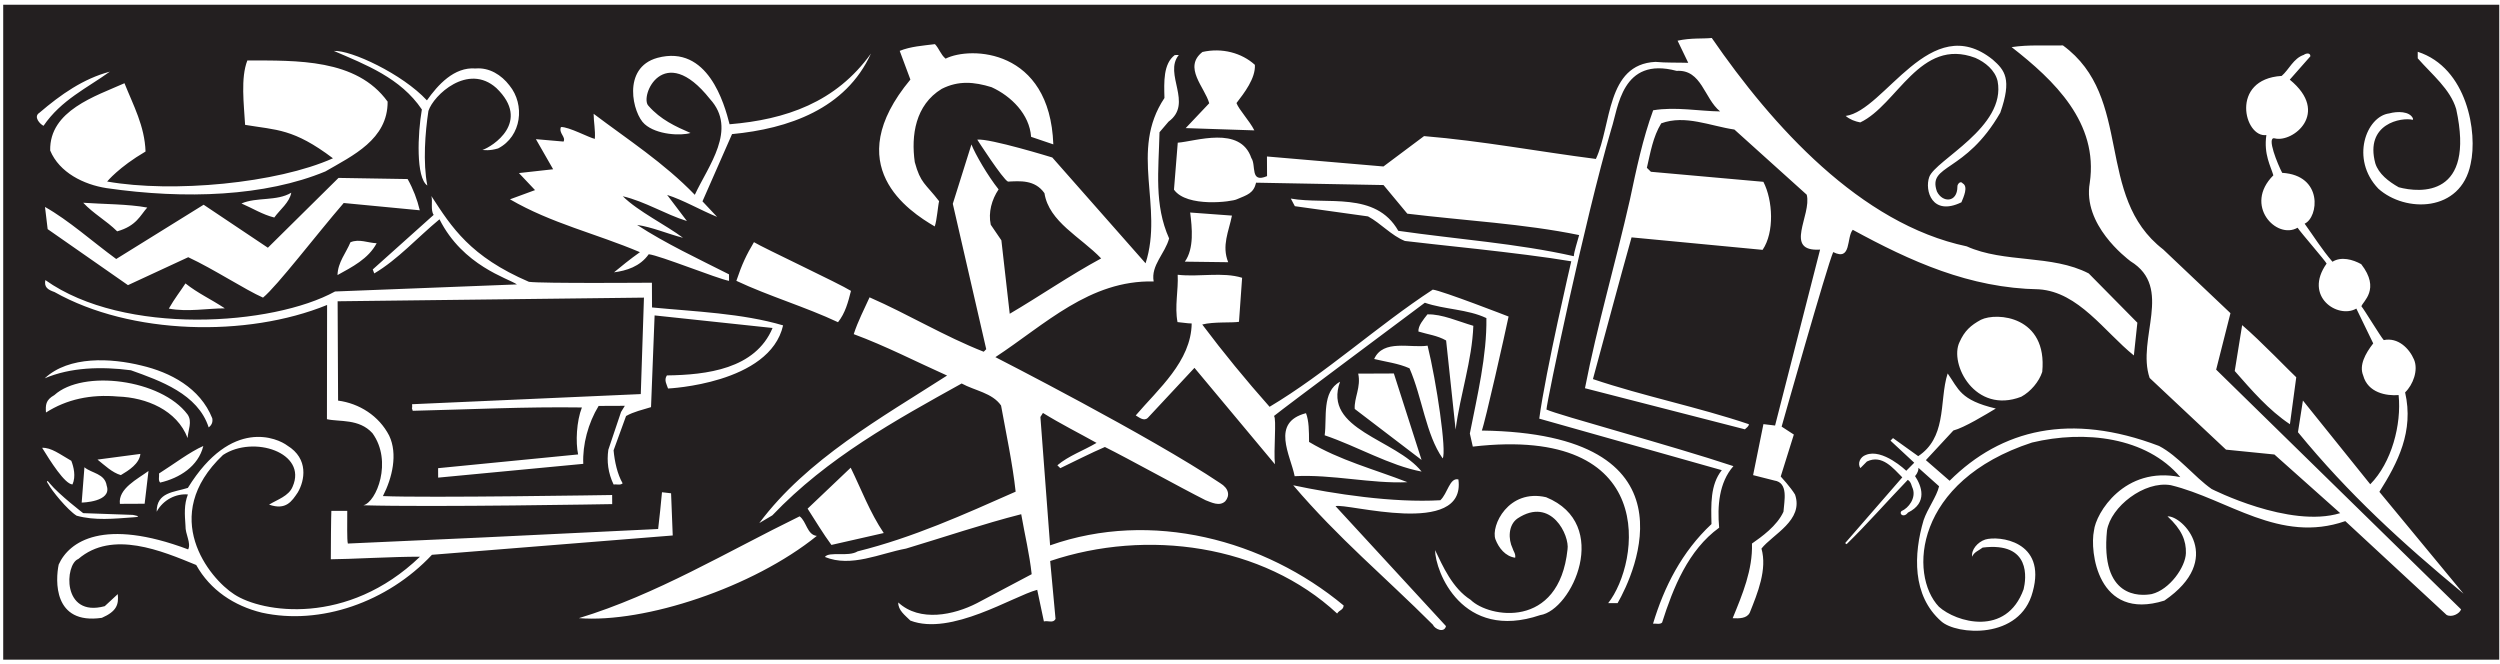 <?xml version="1.0" encoding="UTF-8"?>
<svg xmlns="http://www.w3.org/2000/svg" xmlns:xlink="http://www.w3.org/1999/xlink" width="508pt" height="135pt" viewBox="0 0 508 135" version="1.1">
<g id="surface1">
<path style=" stroke:none;fill-rule:nonzero;fill:rgb(13.73%,12.16%,12.549%);fill-opacity:1;" d="M 0.652 0.961 L 0.652 134.043 L 507.848 134.043 L 507.848 0.961 Z M 455.605 66.066 C 459.172 69.078 465.867 76.043 466.598 76.66 L 465.312 86.203 C 461.012 83.34 457.59 79.363 454.098 75.387 Z M 404.926 12.117 C 407.379 14.266 408.855 16.074 406.461 22.895 C 399.328 35.297 391.605 33.324 393.59 38.926 C 394.707 41.215 397.742 41.234 397.746 37.918 C 397.695 37.484 398.34 36.609 398.84 37.273 C 399.984 37.926 398.996 40.062 398.559 41.109 C 392.59 44.004 391.059 38.703 392.02 35.977 C 393.246 32.504 407.73 25.844 405.91 16.465 C 405.383 14.246 403.379 12.633 401.379 11.754 C 390.121 7.52 385.527 21.332 378.004 24.875 C 376.895 24.66 375.93 24.293 375.039 23.559 C 383.02 22.484 392.262 1.945 404.926 12.117 Z M 244.336 10.562 C 248.324 9.656 252.32 10.75 254.992 13.176 C 255.156 15.91 252.797 18.938 251.254 20.941 C 251.762 22.316 253.922 24.562 254.883 26.492 L 240.934 26.031 L 245.715 20.98 C 244.812 17.734 240.355 13.688 244.336 10.562 Z M 182.82 10.336 C 185.035 9.438 187.547 9.277 189.984 8.969 C 190.879 9.926 191.105 11.035 192.145 11.918 C 197.16 9.379 213.34 9.828 214.035 29.336 L 209.52 27.805 C 209.199 23.223 205.488 19.543 201.484 17.715 C 197.934 16.621 194.75 16.34 191.359 18.059 C 185.977 21.336 185.117 27.551 185.883 32.945 C 187.051 37.27 188.035 37.27 190.828 40.883 C 190.613 41.625 190.371 44.84 189.938 46.012 C 184.672 42.93 170.457 33.652 184.992 16.164 Z M 113.984 25.812 C 115.535 25.73 119.762 28.004 120.871 28.219 C 121.004 26.426 120.633 24.82 120.625 23.121 C 127.527 28.336 134.941 33.109 141.184 39.586 C 143.891 33.73 149.918 26.309 144.27 20.125 C 134.805 8.188 129.875 19.688 131.781 21.516 C 134.234 24.312 137.273 25.703 140.312 27.02 C 138.391 27.621 133.438 27.422 130.984 25.215 C 128.609 23.156 126.262 13.773 133.59 11.754 C 143.84 9.008 147.195 21.113 148.25 25.25 C 159.633 24.309 169.855 20.82 176.98 10.879 C 171.859 22.141 160.203 26.16 148.75 27.25 L 142.742 40.91 L 145.715 44.074 C 142.305 42.684 138.82 40.633 135.562 39.609 L 139.582 44.914 C 135.137 43.531 131.133 40.965 126.547 39.875 C 129.664 42.965 135.371 45.75 138.785 48.32 C 135.676 47.523 132.488 46.133 129.453 45.703 C 135.312 49.52 141.91 52.594 148.133 55.746 L 148.141 57.074 C 145.645 56.59 134.156 51.934 131.824 51.66 C 130.039 54.191 127.246 55.012 124.77 55.336 C 126.02 54.293 128.121 52.582 130.035 51.242 C 121.07 47.438 112.078 45.414 103.629 40.5 L 108.719 38.629 L 105.449 35.168 C 107.816 34.934 110.031 34.629 112.398 34.395 L 108.895 28.277 L 114.516 28.766 C 115.027 27.805 113.473 27.07 113.984 25.812 Z M 133.016 64.094 L 132.289 82.73 C 130.555 83.27 128.785 83.652 127.215 84.535 L 124.68 91.508 C 124.895 93.801 125.438 96.332 126.52 98.211 C 126.078 98.656 125.266 98.363 124.676 98.441 C 123.555 96.082 123.281 93.754 123.613 91.391 L 126.195 83.715 C 126.48 83.273 126.758 82.836 126.965 82.461 L 121.641 82.484 C 119.516 85.969 118.352 90.336 118.52 94.254 L 89.031 97.055 L 89.023 95.133 L 117.473 92.34 C 116.945 89.828 117.145 85.609 118.242 82.797 C 106.633 82.629 95.621 83.199 83.867 83.473 C 83.488 82.293 83.867 83.473 83.734 82.137 L 130.207 80.078 L 130.852 60.477 L 68.605 61.219 L 68.699 81.402 C 72.988 81.973 76.992 84.469 79.082 88.523 C 80.859 92.254 79.715 97.098 77.809 100.805 C 86.719 101.199 124.387 100.586 124.387 100.586 L 124.398 102.434 C 124.398 102.434 87.812 103.09 73.828 102.672 C 76.484 102.066 79.832 93.738 75.68 88.023 C 72.973 85.027 68.949 85.758 66.434 85.18 L 66.465 61.969 C 50.156 68.621 26.566 68.066 11.074 59.344 C 9.75 58.875 8.926 58.391 9.215 56.91 C 25.238 68.297 55.445 66.184 68.082 59.23 L 105.039 57.793 C 103.258 56.547 94.059 54.027 89.305 44.559 C 84.809 48.277 80.84 52.73 76.047 55.562 L 75.746 54.75 L 88.121 43.664 C 87.453 42.707 87.957 40.867 87.656 39.836 C 91.812 46.25 95.582 52.148 107.477 57.266 C 110.066 57.629 132.469 57.445 132.469 57.445 L 132.492 62.473 C 141.219 63.32 150.758 63.645 159.125 66.117 C 156.438 78.016 135.746 78.945 135.746 78.945 C 135.523 78.207 134.852 77.246 135.512 76.285 C 143.57 76.172 153.473 75.016 156.984 66.645 Z M 19.809 93.387 L 28.527 92.234 C 28.316 94.234 26.18 95.574 24.555 96.543 C 22.781 96.031 21.293 94.562 19.809 93.387 Z M 16.598 102.125 L 17.156 94.949 C 18.641 96.199 21.301 96.188 21.684 98.699 C 22.809 102.023 16.598 102.125 16.598 102.125 Z M 30.172 95.703 L 29.391 102.359 L 24.363 102.383 C 23.977 99.281 27.961 97.34 30.172 95.703 Z M 23.965 80.574 C 18.418 80.082 13.543 81.141 9.34 83.824 C 9.258 82.344 9.223 81.301 11.043 80.285 C 16.84 75.02 32.746 77.059 38.102 84.207 C 39.145 85.68 38.191 87.387 38.125 89.012 C 35.953 83.328 29.73 80.77 23.965 80.574 Z M 32.316 96.211 C 35.266 94.348 38.582 91.82 41.312 90.625 C 40.297 94.77 36.465 97.152 32.547 98.059 C 32.102 97.617 32.395 96.801 32.316 96.211 Z M 26.602 75.238 C 20.609 74.453 14.324 74.633 9.086 76.875 C 14.02 72.266 22.586 72.758 28.742 74.277 C 34.59 75.652 40.664 78.797 43.133 84.996 C 43.285 85.809 42.992 86.402 42.402 86.848 C 40.227 80.055 32.527 77.355 26.602 75.238 Z M 23.613 52.629 L 41.379 41.602 L 54.434 50.34 L 68.785 36.152 L 82.832 36.383 C 83.949 38.375 84.773 40.516 85.301 42.73 L 69.844 41.25 C 64.328 47.633 56.344 58.102 53.445 60.477 C 49.797 58.863 43.438 54.68 38.25 52.266 L 26.004 57.941 L 9.684 46.559 L 9.145 42.051 C 13.965 44.762 18.789 49.102 23.613 52.629 Z M 16.906 41.199 C 20.676 41.477 26.074 41.453 29.922 42.176 C 28.488 43.762 27.742 45.902 23.809 47.008 C 21.578 44.801 19.059 43.48 16.906 41.199 Z M 49.066 41.348 C 52.164 40 56.238 40.941 59.188 39.156 C 58.824 41.152 56.91 42.566 55.734 44.199 C 53.367 43.617 51.289 42.297 49.066 41.348 Z M 76.535 49.426 C 74.848 52.613 71.531 54.254 68.582 55.895 C 68.641 53.305 70.332 51.375 71.211 49.227 C 72.98 48.48 74.762 49.359 76.535 49.426 Z M 45.691 62.656 C 42.25 62.652 38.078 63.43 34.305 62.707 C 35.555 60.531 36.582 59.297 37.684 57.59 C 40.281 59.648 42.742 60.711 45.691 62.656 Z M 149.629 57.066 C 150.785 53.633 151.66 51.801 153.203 49.207 C 155.176 50.414 170.555 57.617 172.918 59.105 C 172.34 61.398 171.758 63.617 170.285 65.473 C 163.766 62.398 156.148 60.141 149.629 57.066 Z M 86.75 20.395 C 88.953 17.277 92.266 13.566 96.629 13.914 C 99.438 13.68 101.883 15.223 103.52 17.359 C 106.719 21.262 106.008 27.699 101.215 30.16 C 99.426 30.699 98.363 30.473 98.035 30.473 C 100.027 29.797 108.023 24.781 100.859 17.887 C 95.098 12.734 88.078 19.352 87.055 22.535 C 86.387 26.922 85.922 33.039 86.832 37.695 C 84.5 36.125 84.859 27.203 85.723 22.246 C 81.406 15.836 74.297 13.133 67.848 10.352 C 71.25 10.125 81.75 15 86.75 20.395 Z M 29.574 30.789 C 24.121 33.984 21.773 36.887 21.773 36.887 C 35.074 39.238 56.281 37.262 67.656 32.164 C 59.609 26.098 56.242 26.453 49.805 25.371 C 49.566 21.16 48.875 15.84 50.262 12.285 C 60.242 12.312 72.441 11.883 78.766 20.652 C 78.801 28.344 71.645 31.629 66.117 34.836 C 53.914 39.898 37.703 40.555 21.621 38.223 C 17.035 37.504 12.07 35.086 10.199 30.586 C 10.016 22.453 19.465 19.523 25.293 16.91 C 27.09 21.41 29.402 25.617 29.574 30.789 Z M 8.02 22.906 C 12.367 19.188 16.934 15.988 22.324 14.559 C 17.684 17.906 12.445 20.297 8.848 25.562 C 8.18 25.27 6.695 23.727 8.02 22.906 Z M 14.488 93.633 C 14.957 94.828 15.465 96.805 14.73 98.438 C 13.168 98.391 10.199 93.652 8.562 90.996 C 10.406 90.914 12.145 92.293 14.488 93.633 Z M 10.105 98.219 C 12.016 100.531 16.902 104.27 16.902 104.27 L 26.938 104.625 C 26.938 104.625 29.387 105 27.023 105.125 C 23.098 105.41 19.293 105.809 15.574 104.793 C 13.715 103.645 10.418 99.57 9.84 98.395 C 9.277 97.648 9.605 97.484 10.105 98.219 Z M 53.223 124.496 C 47.559 123.117 42.707 119.895 39.871 114.809 C 32.91 111.957 22.832 107.641 15.91 113.59 C 13.168 114.598 12.508 125.551 21.281 123.176 L 23.93 120.723 C 24.16 122.863 23.68 124.238 20.699 125.543 C 10.75 127 11.273 117.824 11.926 114.715 C 14.043 110 21.055 105.18 38.23 111.637 C 38.891 110.375 37.625 108.531 37.691 106.832 C 37.531 104.539 37.375 102.547 38.18 100.473 C 35.812 100.262 33.156 101.531 31.836 103.977 C 31.816 99.984 35.367 100.039 38.172 99.141 C 47.066 84.75 56.461 89.074 58.391 90.543 C 62.758 93.215 61.938 97.648 60.504 100.07 C 59.309 101.84 58.125 103.75 54.676 102.539 C 56.375 101.5 58.684 100.809 59.461 98.887 C 62.512 91.98 51.504 88.367 45.312 92.453 C 32.199 104.879 42.547 117.531 47.594 120.77 C 53.223 124.496 70.562 127.305 85.34 113.125 C 80.172 113.094 70.727 113.641 67.223 113.645 C 67.215 111.574 67.277 104.551 67.332 103.809 L 70.562 103.809 C 70.574 106.102 70.48 109.727 70.684 110.449 L 98.105 109.211 L 133.734 107.492 C 134.02 104.977 134.305 102.461 134.516 100.023 L 136.363 100.234 L 136.699 108.809 L 87.773 112.734 C 78.723 122.391 65.066 127.102 53.223 124.496 Z M 117.629 125.609 C 133.43 120.801 147.656 112.16 162.484 104.918 C 163.895 105.949 163.98 108.684 165.98 108.895 C 153.016 119.379 131.023 126.648 117.629 125.609 Z M 164.105 103.359 L 172.863 95.035 C 175.027 99.465 176.75 104.113 179.578 108.312 L 168.945 110.73 C 167.309 108.52 165.668 105.789 164.105 103.359 Z M 271.707 124.668 C 256.559 110.617 233.031 107.398 213.395 113.996 L 214.484 125.746 C 214.047 126.711 212.934 126.051 212.121 126.277 L 210.762 119.852 C 205.887 121.129 193.238 129.277 184.988 126.105 C 183.871 125.004 182.465 123.973 182.531 122.422 C 186.91 126.469 193.855 124.957 198.5 122.57 L 209.637 116.676 C 209.176 112.465 208.27 108.844 207.512 104.488 C 199.828 106.445 191.855 109.145 184.105 111.473 C 178.785 112.457 172.961 115.367 167.625 113.176 C 168.434 111.988 172.355 113.227 174.273 112.035 C 185.5 109.246 195.902 104.539 206.379 99.906 C 205.762 94.219 204.402 87.867 203.414 82.398 C 201.629 79.82 198.078 79.395 195.41 77.926 C 181.988 85.383 168.121 92.988 156.938 104.723 L 154.285 106.289 C 163.984 93.305 179.102 84.879 192.445 76.312 C 186.07 73.461 179.996 70.309 173.477 67.898 C 174.344 65.223 175.598 62.863 176.695 60.418 C 184.547 63.855 191.891 68.332 199.891 71.473 L 200.402 70.953 L 193.609 41.41 L 197.395 29.352 C 198.176 31.34 200.684 35.684 202.914 38.484 C 201.52 40.559 200.789 43.152 201.32 45.664 L 203.48 48.832 L 205.176 63.758 C 211.148 60.258 217.414 55.938 223.754 52.508 C 219.594 48.164 213.148 45.09 212.234 39.254 C 210.289 36.465 207.191 36.793 204.82 36.902 C 203.766 36.43 198.578 28.375 198.578 28.375 C 201.051 28.07 213.824 32 213.824 32 L 232.781 53.5 C 236.496 41.949 229.422 30.672 236.617 19.914 C 236.527 16.664 236.359 12.969 238.719 11.184 L 239.531 11.18 C 236.371 15.035 242.535 20.996 237.449 24.719 L 235.613 26.871 C 235.43 34.711 234.5 41.59 237.562 48.449 C 236.762 51.484 233.816 53.941 234.426 57.191 C 221.41 56.883 212.359 65.945 202.262 72.57 C 202.262 72.57 233.684 88.617 247.922 98.16 C 249.758 99.266 249.934 100.738 248.977 101.852 C 247.797 102.969 246.168 102.09 244.98 101.648 C 239.695 98.988 229.168 93.133 224.516 90.828 C 222.156 91.816 217.336 94.227 215.453 95.133 L 214.855 94.543 C 217.141 92.613 220.168 91.562 222.82 89.996 C 219.41 88.09 215.484 86.113 211.926 83.91 L 211.41 84.727 L 213.379 110.816 C 233.977 103.551 256.922 109.652 273.031 123.035 C 272.961 123.996 272.148 123.926 271.707 124.668 Z M 288.871 95.824 C 282.359 94.598 275.836 90.711 269.172 88.449 C 269.672 84.898 268.539 79.582 272.301 77.566 C 268.723 87.344 283.594 89.195 288.871 95.824 Z M 275.988 75.922 L 283.234 75.891 C 285.109 81.723 286.984 87.555 288.863 93.461 L 275.281 83.098 C 275.125 80.883 276.594 78.656 275.988 75.922 Z M 290.086 70.238 C 291.895 77.551 294 91.875 293.148 93.145 C 289.727 88.281 289.023 80.816 286.41 74.84 C 284.113 73.816 281.598 73.531 279.23 72.949 C 281.059 68.875 286.613 70.773 290.086 70.238 Z M 288.223 67.363 C 288.145 66.18 289.246 64.918 290.055 63.879 C 293.012 63.793 296.348 65.328 299.383 66.203 C 299.117 73.301 296.711 80.113 295.781 87.289 L 293.852 69.188 C 292.07 68.16 290.074 67.945 288.223 67.363 Z M 286 97.984 C 278.605 98.312 270.688 96.355 263.074 96.762 C 262.238 92.477 258.145 85.84 265.379 83.957 C 265.98 85.508 265.988 87.578 266 89.797 C 272.227 93.539 279.258 95.352 286 97.984 Z M 291.16 126.941 C 281.211 117.008 272.078 109.508 262.785 98.609 C 270.941 100.348 283.062 102.211 292.672 101.648 C 294.145 100.312 294.57 96.98 296.348 97.418 C 297.953 109.344 273.449 102.109 271.383 102.855 L 293.824 127.227 C 293.465 128.707 291.535 127.828 291.16 126.941 Z M 312.965 124.992 C 297.078 130.371 291.629 116.07 291.609 111.781 C 293.176 115.031 295.121 119.531 298.828 121.879 C 302.527 125.543 316.793 127.961 318.52 111.656 C 318.984 108.902 315.262 100.797 308.363 105.348 C 306.445 106.688 306.461 109.57 307.355 111.414 C 307.508 112.004 308.027 112.52 307.883 113.332 C 305.887 113.047 304.547 111.352 303.871 109.582 C 302.898 106.852 306.496 99.266 314.168 101.035 C 327.527 106.492 319.422 124.02 312.965 124.992 Z M 328.699 122.551 L 326.777 122.562 C 333.223 114.379 337.387 86.34 299.273 90.75 L 298.672 88.09 C 300.188 80.395 302.145 72.254 302.035 64.637 C 298.184 62.809 293.523 62.902 289.527 61.516 C 286.762 63.609 260.934 82.836 258.875 84.527 C 259.43 85.062 258.762 91.531 259.07 94.34 L 242.715 74.746 L 233.223 84.922 C 232.414 85.664 231.445 84.781 230.781 84.414 C 235.34 79.07 242.039 73.422 242.152 65.73 C 241.434 65.746 239.598 65.449 239.27 65.449 C 238.66 62.273 239.469 58.938 239.305 55.832 C 243.672 56.332 248.398 55.207 252.398 56.445 L 251.762 65.391 C 250.449 65.633 246.586 65.34 244.297 65.941 C 248.613 71.688 253.148 77.215 257.98 82.66 C 269.48 75.805 279.863 66.219 291.141 58.848 C 293.074 59.086 306.543 64.32 306.543 64.32 C 305.84 67.719 301.754 85.879 301.105 87.488 C 345.492 88.094 332.148 116.547 328.699 122.551 Z M 241.844 43.184 L 250.332 43.809 C 249.68 47.062 248.219 49.887 249.566 53.281 L 240.762 53.168 C 242.672 50.496 242.23 46.285 241.844 43.184 Z M 372.508 51.223 C 371.297 53.891 362.027 86.688 362.027 86.688 L 364.508 88.301 L 361.844 96.824 C 361.844 96.824 363.895 99.047 364.754 100.5 C 366.551 105.738 360.207 108.578 357.93 111.473 C 359.129 115.684 357.156 120.496 355.551 124.496 C 354.965 125.684 353.41 125.691 352.078 125.621 C 354.055 120.809 356.172 115.77 356 110.449 C 357.918 109.109 361.086 106.875 362.402 103.984 C 362.539 101.84 363.484 98.066 360.523 97.637 L 356.23 96.547 L 358.328 86.184 L 360.695 86.469 C 360.695 86.469 366.793 62.637 369.844 50.719 C 362.305 51.195 368.184 43.699 367.129 39.566 L 352.43 26.324 C 347.547 25.609 342.434 23.266 337.562 25.062 C 335.875 27.809 335.371 30.988 334.645 34.098 L 335.465 34.906 L 358.32 36.945 C 360.258 40.707 360.586 47.211 358.16 50.77 L 331.531 48.234 C 328.914 57.562 326.301 67.406 323.684 77.031 C 334.051 80.531 345.004 82.699 355.371 86.199 C 355.371 86.645 354.855 86.941 354.562 87.238 L 322.066 78.887 C 324.52 66.234 328.305 53.352 331.203 40.547 C 332.504 34.402 333.805 28.188 335.922 22.41 C 340.43 21.648 345.312 22.59 349.527 22.641 C 346.262 19.996 345.789 14.082 340.691 14.402 C 329.5 11.418 328.824 22 327.438 26.145 C 321.98 44.805 314.336 81.473 314.238 83.215 C 316.531 84.316 339.492 90.488 352.23 94.719 C 349.289 98.059 348.941 102.863 349.332 107.227 C 343.066 111.766 339.996 119.395 337.738 126.504 C 337.297 126.949 336.484 126.656 335.895 126.734 C 338.148 119.254 341.738 112.141 347.773 106.492 C 347.684 102.5 347.516 98.508 349.867 95.539 L 312.777 85.066 C 314.062 75.449 319.281 53.098 319.281 53.098 C 308.855 51.336 290.219 49.582 285.477 48.965 C 282.734 47.871 280.578 45.367 277.984 43.973 L 263.113 41.898 L 262.293 40.352 C 269.617 41.648 279.512 38.793 284.133 46.902 C 296.047 48.621 308.25 49.453 319.797 52.059 C 319.859 51.07 320.52 49.172 320.883 47.766 C 309.637 45.453 297.656 44.844 285.965 43.418 L 281.133 37.602 L 255.238 37.121 C 254.73 39.266 253.492 39.586 251.355 40.484 C 250.414 40.992 241.156 42.223 238.551 38.539 L 239.32 28.996 C 242.918 28.738 252.02 25.465 254.27 32.105 C 255.312 33.582 253.926 37.285 257.465 35.789 L 257.445 31.797 L 281.117 33.828 L 289.367 27.656 C 301.203 28.637 312.598 30.801 324.285 32.297 C 327.508 25.406 326.34 13.066 336.395 12.574 C 338.367 12.777 341.199 12.699 343.051 12.766 L 340.883 8.266 C 343.691 7.66 345.93 7.914 347.832 7.715 C 360.113 25.551 378.027 45.504 399.637 50.059 C 407.27 53.5 416.945 51.68 424.43 55.562 L 434.312 65.574 L 433.602 72.23 C 427.59 67.379 422.379 59.344 414.316 58.789 C 400.195 58.559 388.191 53.07 376.48 46.695 C 375.156 48.254 376.285 53.125 372.508 51.223 Z M 414.984 75.57 C 414.328 77.57 412.641 79.574 410.723 80.617 C 401.301 84.258 396.039 73.906 398.176 69.512 C 399.199 67.215 400.461 66.098 402.523 64.977 C 405.734 63.395 416.086 64.215 414.984 75.57 Z M 497.137 124.945 L 476.566 105.891 C 463.207 110.539 452.738 101.418 441.117 98.59 C 435.719 97.652 428.902 102.988 428.141 107.793 C 426.766 121.555 434.793 121.168 437.23 120.715 C 440.898 119.812 444.094 115.203 444.176 112.402 C 444.246 109.875 443.34 107.594 440.438 104.922 C 443.5 104.75 452.125 113.625 439.801 122.043 C 426.109 126.32 424.629 111.859 425.492 107.84 C 425.844 104.289 431.695 94.609 443.035 96.953 C 436.121 88.781 423.617 87.359 412.91 89.922 C 388.977 97.73 387.824 116.789 393.98 123.285 C 397.473 126.449 407.707 129.441 411.199 119.727 C 411.707 117.656 412.801 110.055 402.879 111.266 C 402.145 111.859 401.109 112.16 400.746 113.121 C 400.516 111.719 401.84 110.16 403.391 109.637 C 406.121 108.809 415.922 109.891 413.051 120.234 C 410.5 130.098 397.492 129.031 394.445 126.238 C 388.508 121.016 388.84 112.586 390.875 105.699 C 391.68 103.332 393.516 100.957 394.023 98.809 L 389.824 95.059 C 389.832 95.387 389.82 95.922 389.141 96.746 C 390.453 98.719 391.77 102.168 387.691 104.164 C 386.84 105.289 385.855 104.469 386.355 103.871 C 387.906 103.199 389.301 101.199 388.703 99.352 C 388.402 98.762 388.398 97.949 387.66 97.508 C 383.023 102.336 379.422 106.492 375.227 110.578 L 374.93 110.359 L 386.547 96.996 C 384.691 95.156 382.461 92.285 379.359 93.777 L 378.035 95.113 C 377.367 94.156 378.023 92.82 379.133 92.445 C 382.527 91.027 387.355 95.66 387.355 95.66 L 388.973 94.027 L 384.145 89.539 L 384.66 89.02 L 389.781 92.691 C 392.559 90.855 393.668 88.246 394.234 85.441 C 394.891 82.215 394.828 78.734 395.766 75.883 C 397.996 79.051 398.285 81.301 405.551 83.012 C 403.551 84.203 399.121 86.918 396.926 87.477 L 391.336 93.5 C 391.336 93.5 394.527 96.293 396.16 97.691 C 406.688 87.219 420.688 83.766 438.715 90.617 C 442.645 92.668 445.844 96.867 449.402 99.363 C 449.402 99.363 465.211 107.426 475.527 104.27 L 462.16 92.355 L 452.324 91.367 L 436.805 76.801 C 434.105 68.828 441.719 58.465 432.922 53.086 C 432.023 52.383 423.152 45.648 424.641 37.152 C 426.434 24.945 417.445 16.336 408.762 9.574 C 412.383 9.039 415.344 9.32 419.188 9.23 C 433.652 19.809 425.539 39.883 439.566 50.688 L 453.23 63.637 L 450.324 75.109 L 500.09 123.824 C 499.797 124.711 498.176 125.531 497.137 124.945 Z M 466.945 87.824 L 467.953 81.387 L 481.637 98.402 C 485.977 94.02 488.016 86.262 487.398 80.277 C 484.93 80.48 481.148 79.824 480.199 76.301 C 479.34 74.234 480.621 71.855 482.238 69.777 L 478.809 62.703 C 475.07 64.871 468.004 60.27 472.766 53.559 C 472.438 52.902 467.676 47.457 466.867 46.273 C 462.582 48.77 455.848 41.703 461.945 35.625 C 461.434 33.816 459.953 31.355 460.527 27.445 C 456.012 28.066 453.055 16.074 463.637 15.426 C 465.117 14.164 466.02 11.848 468.141 11.145 C 468.508 10.848 469.469 10.621 469.473 11.434 L 465.281 16.188 C 473.59 22.977 465.867 29.055 462.227 28.117 C 460.461 27.66 462.879 33.504 463.742 35.121 C 472.113 35.625 471.129 44.168 468.301 45.453 C 470.16 48.031 471.801 50.684 473.957 53.188 C 475.727 52.07 478.094 52.727 479.801 53.68 C 483.777 58.793 480.094 61.258 479.84 62.242 C 480.297 62.719 483.777 68.484 484.383 69.109 C 487.262 68.504 489.566 70.785 490.535 73.074 C 491.434 75.215 490.34 78.176 488.719 79.734 C 490.531 87.641 487.234 94.012 483.492 99.945 L 500.594 120.641 C 488.051 110.273 477.207 100.344 466.945 87.824 Z M 502.031 33.316 C 500.043 43.184 488.75 43.25 483.281 38.34 C 477.535 32.34 480.82 23.633 485.496 23.043 C 487.121 22.59 489.637 22.578 490.309 24.055 L 490.309 24.352 C 488.016 23.77 480.492 25.109 482.66 33.184 C 483.336 35.324 485.344 36.879 487.418 38.051 C 491.836 39.234 503 40.062 499.098 22.164 C 497.895 18.105 494.184 15.164 491.285 11.852 L 491.281 10.52 C 501.359 13.773 503.48 26.949 502.031 33.316 "/>
</g>
</svg>
